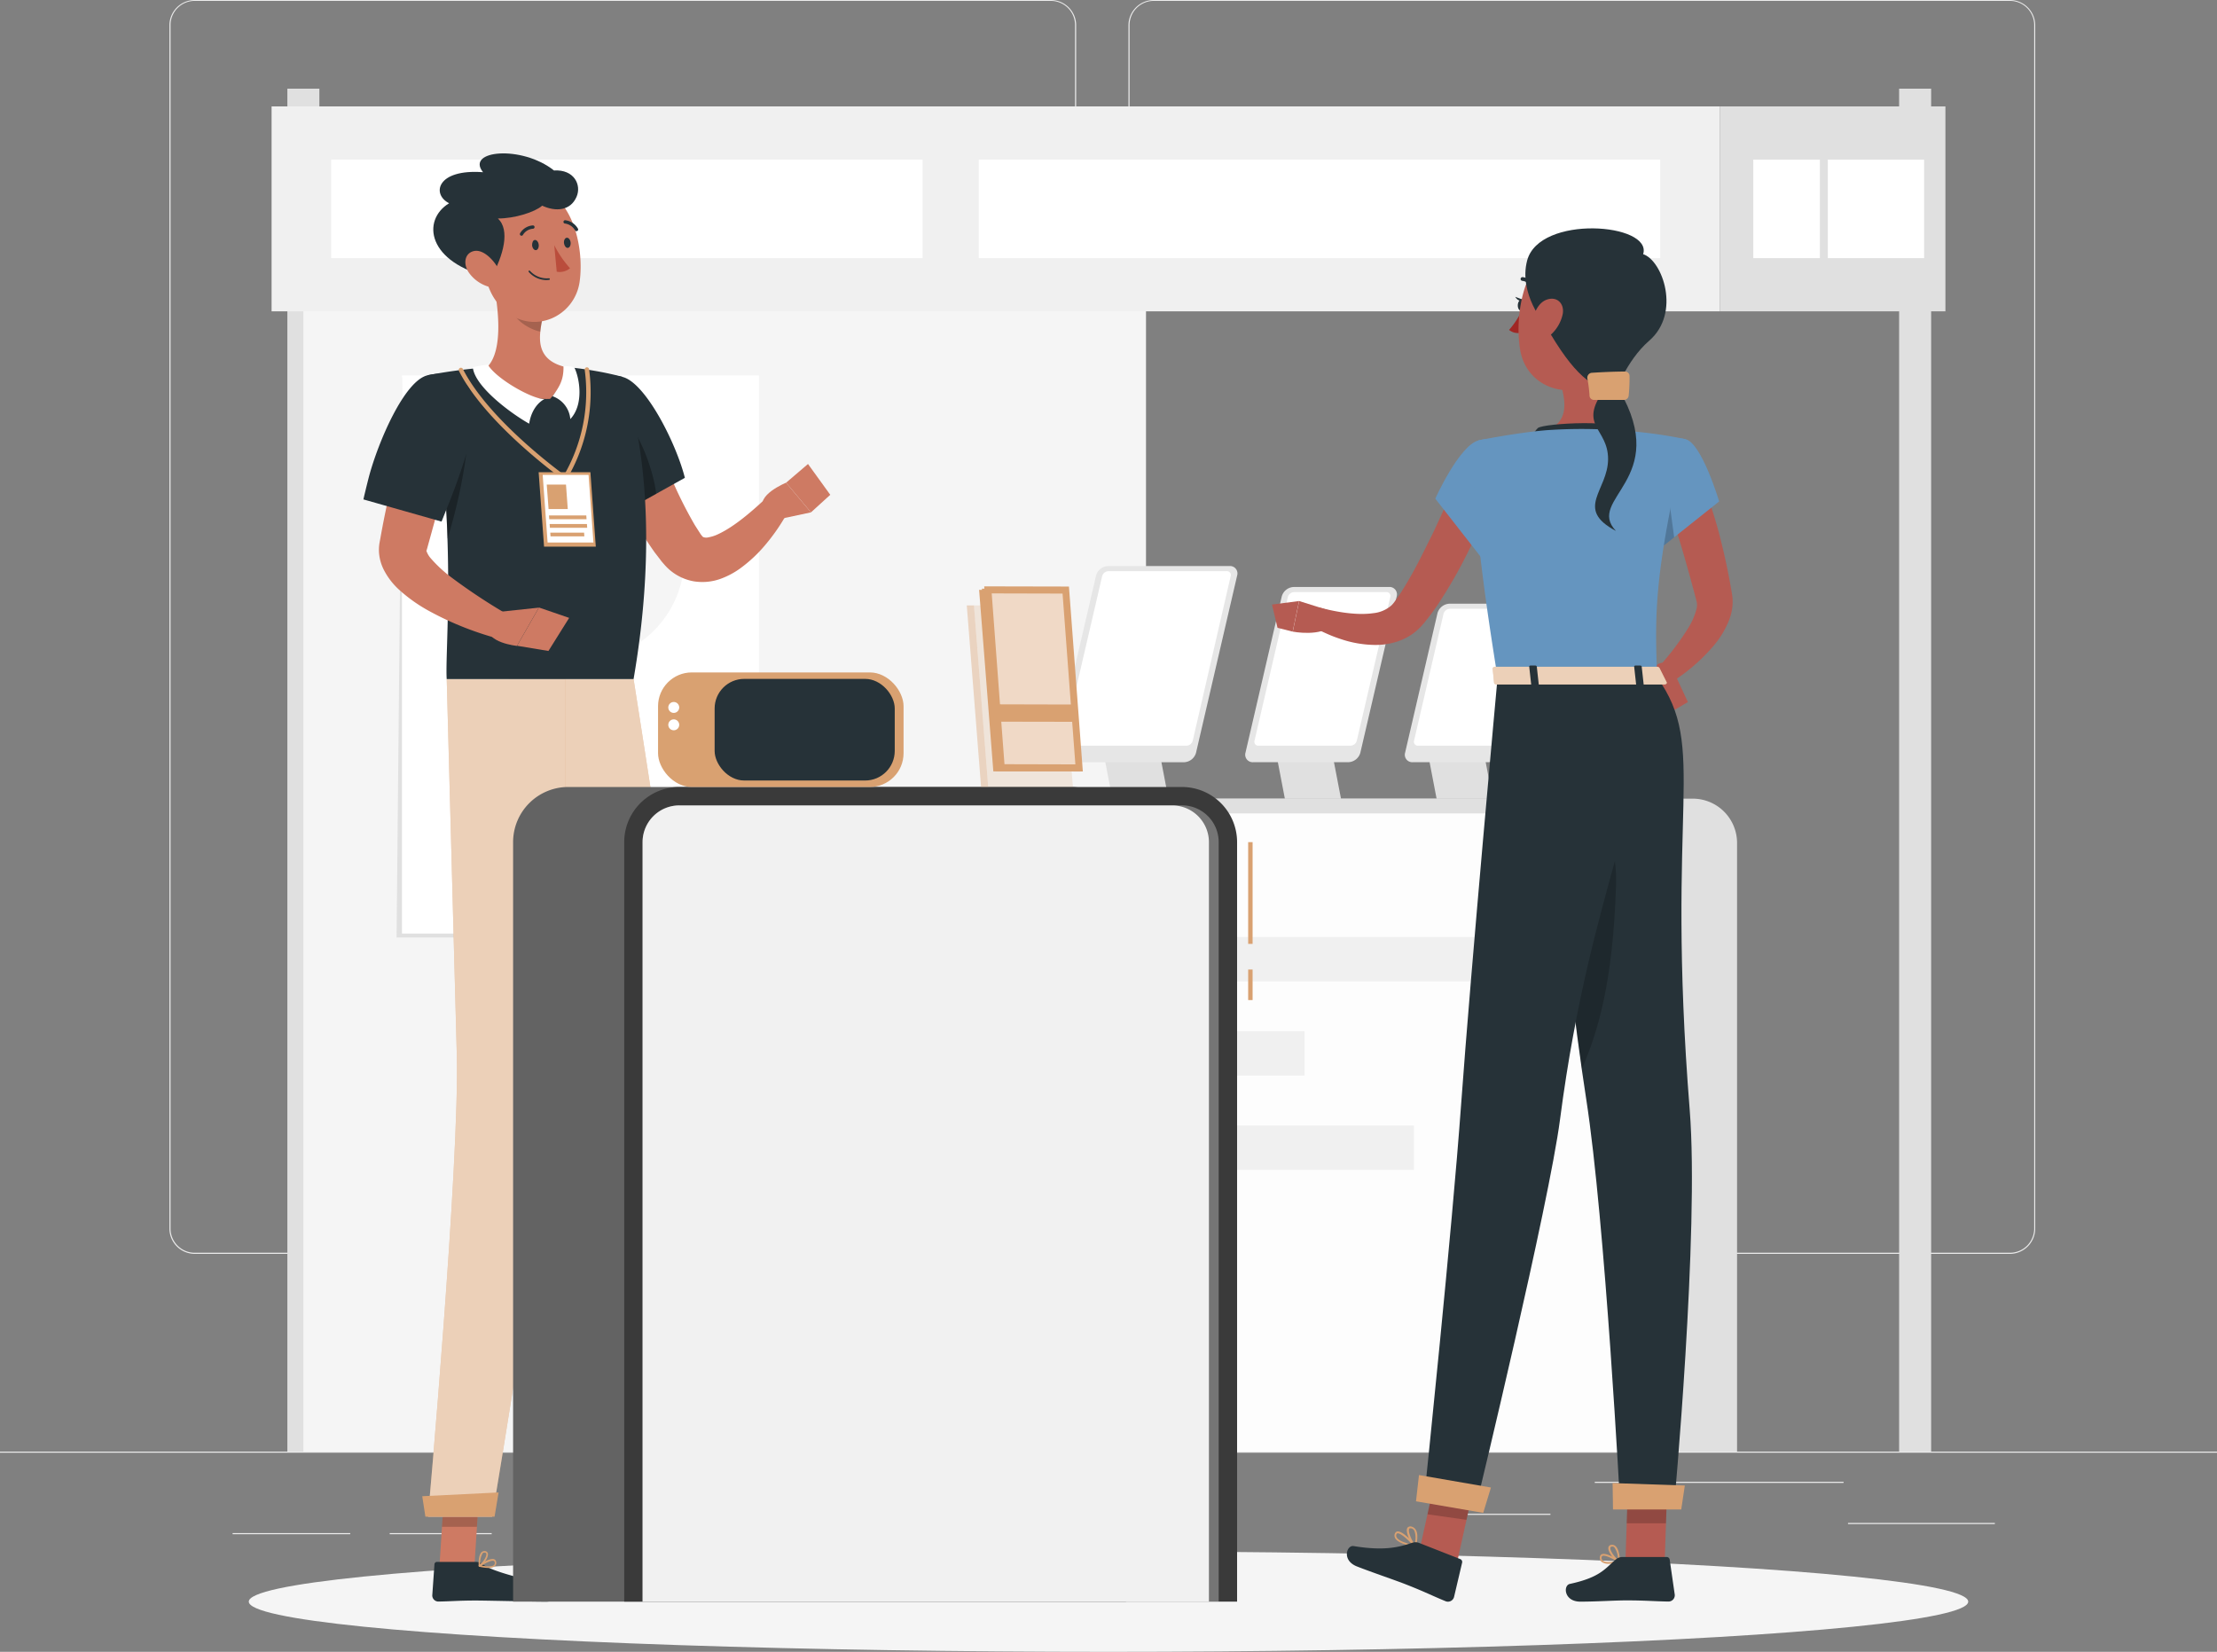<svg xmlns="http://www.w3.org/2000/svg" width="483.155" height="360.009" viewBox="0 0 483.155 360.009">
  <rect x="0" y="0" width="483.155" height="360.009" fill="#808080" stroke="none"/>
  <g id="Product_tour-rafiki" data-name="Product tour-rafiki" transform="translate(0 -55)">
    <g id="freepik--background-complete--inject-68" transform="translate(0 55)">
      <rect id="Rectángulo_8535" data-name="Rectángulo 8535" width="483.155" height="0.242" transform="translate(0 316.37)" fill="#ebebeb"/>
      <rect id="Rectángulo_8536" data-name="Rectángulo 8536" width="32.004" height="0.242" transform="translate(402.739 331.918)" fill="#ebebeb"/>
      <rect id="Rectángulo_8537" data-name="Rectángulo 8537" width="12.456" height="0.242" transform="translate(251.56 328.894)" fill="#ebebeb"/>
      <rect id="Rectángulo_8538" data-name="Rectángulo 8538" width="26.226" height="0.242" transform="translate(311.664 329.918)" fill="#ebebeb"/>
      <rect id="Rectángulo_8539" data-name="Rectángulo 8539" width="54.22" height="0.242" transform="translate(347.553 322.951)" fill="#ebebeb"/>
      <rect id="Rectángulo_8540" data-name="Rectángulo 8540" width="25.636" height="0.242" transform="translate(50.693 334.131)" fill="#ebebeb"/>
      <rect id="Rectángulo_8541" data-name="Rectángulo 8541" width="22.225" height="0.242" transform="translate(84.929 334.131)" fill="#ebebeb"/>
      <rect id="Rectángulo_8542" data-name="Rectángulo 8542" width="58.761" height="0.242" transform="translate(126.587 328.778)" fill="#ebebeb"/>
      <path id="Trazado_111411" data-name="Trazado 111411" d="M230.3,328.273H43.718a5.518,5.518,0,0,1-5.508-5.518V60.469A5.518,5.518,0,0,1,43.718,55H230.3a5.518,5.518,0,0,1,5.518,5.518V322.755A5.518,5.518,0,0,1,230.3,328.273ZM43.718,55.193a5.276,5.276,0,0,0-5.266,5.276V322.755a5.276,5.276,0,0,0,5.266,5.276H230.3a5.286,5.286,0,0,0,5.276-5.276V60.469a5.286,5.286,0,0,0-5.276-5.276Z" transform="translate(-1.287 -55)" fill="#ebebeb"/>
      <path id="Trazado_111412" data-name="Trazado 111412" d="M446.612,328.273H260.018a5.527,5.527,0,0,1-5.518-5.518V60.469A5.527,5.527,0,0,1,260.018,55H446.612a5.518,5.518,0,0,1,5.5,5.469V322.755A5.518,5.518,0,0,1,446.612,328.273ZM260.018,55.193a5.286,5.286,0,0,0-5.276,5.276V322.755a5.286,5.286,0,0,0,5.276,5.276H446.612a5.286,5.286,0,0,0,5.276-5.276V60.469a5.286,5.286,0,0,0-5.276-5.276Z" transform="translate(-8.574 -55)" fill="#ebebeb"/>
      <rect id="Rectángulo_8543" data-name="Rectángulo 8543" width="6.977" height="297.044" transform="translate(69.603 316.37) rotate(180)" fill="#e0e0e0"/>
      <rect id="Rectángulo_8544" data-name="Rectángulo 8544" width="183.638" height="287.168" transform="translate(249.753 316.37) rotate(180)" fill="#f5f5f5"/>
      <path id="Trazado_111413" data-name="Trazado 111413" d="M89.44,262.193h77.788V140.544l-76.6-.464Z" transform="translate(-3.013 -57.866)" fill="#e0e0e0"/>
      <rect id="Rectángulo_8545" data-name="Rectángulo 8545" width="77.788" height="121.639" transform="translate(165.394 203.466) rotate(180)" fill="#fff"/>
      <circle id="Elipse_4250" data-name="Elipse 4250" cx="22.631" cy="22.631" r="22.631" transform="translate(103.878 98.805)" fill="#f5f5f5"/>
      <circle id="Elipse_4251" data-name="Elipse 4251" cx="13.683" cy="13.683" r="13.683" transform="translate(108.63 158.711) rotate(-22.5)" fill="#f5f5f5"/>
      <rect id="Rectángulo_8546" data-name="Rectángulo 8546" width="6.977" height="297.044" transform="translate(420.857 316.37) rotate(180)" fill="#e0e0e0"/>
      <rect id="Rectángulo_8547" data-name="Rectángulo 8547" width="315.607" height="44.663" transform="translate(59.187 23.191)" fill="#f0f0f0"/>
      <rect id="Rectángulo_8548" data-name="Rectángulo 8548" width="148.493" height="21.471" transform="translate(213.313 34.787)" fill="#fff"/>
      <rect id="Rectángulo_8549" data-name="Rectángulo 8549" width="128.887" height="21.471" transform="translate(201.07 56.259) rotate(180)" fill="#fff"/>
      <rect id="Rectángulo_8550" data-name="Rectángulo 8550" width="49.176" height="44.663" transform="translate(423.969 67.854) rotate(180)" fill="#e0e0e0"/>
      <rect id="Rectángulo_8551" data-name="Rectángulo 8551" width="20.979" height="21.471" transform="translate(398.342 34.787)" fill="#fff"/>
      <rect id="Rectángulo_8552" data-name="Rectángulo 8552" width="14.514" height="21.471" transform="translate(396.613 56.259) rotate(180)" fill="#fff"/>
      <path id="Trazado_111414" data-name="Trazado 111414" d="M.029,0h167.22V132.645a9.663,9.663,0,0,1-9.663,9.663H9.663A9.663,9.663,0,0,1,0,132.645V0Z" transform="translate(378.562 316.37) rotate(180)" fill="#e0e0e0"/>
      <path id="Trazado_111415" data-name="Trazado 111415" d="M.029,0h167.23V132.645a9.663,9.663,0,0,1-9.663,9.663H9.663A9.663,9.663,0,0,1,0,132.645V0Z" transform="translate(359.168 316.37) rotate(180)" fill="#e0e0e0"/>
      <path id="Trazado_111416" data-name="Trazado 111416" d="M6.426,0H139.071V160.813H6.426A6.426,6.426,0,0,1,0,154.387V6.426A6.426,6.426,0,0,1,6.426,0Z" transform="translate(355.931 177.299) rotate(90)" fill="#fff" opacity="0.3"/>
      <path id="Trazado_111417" data-name="Trazado 111417" d="M6.426,0H139.1V159.093H6.426A6.426,6.426,0,0,1,0,152.667V6.416A6.426,6.426,0,0,1,6.426,0Z" transform="translate(355.921 177.299) rotate(90)" fill="#fff" opacity="0.9"/>
      <path id="Trazado_111418" data-name="Trazado 111418" d="M336.1,234.5H323.873L320.23,215.53h12.224Z" transform="translate(-10.788 -60.408)" fill="#e0e0e0"/>
      <path id="Trazado_111419" data-name="Trazado 111419" d="M343.027,191.16H326.6a2.822,2.822,0,0,0-2.648,2.049l-7.064,30.439a1.623,1.623,0,0,0,1.691,2.058h16.427a2.821,2.821,0,0,0,2.648-2.058l7.064-30.439a1.623,1.623,0,0,0-1.691-2.049Z" transform="translate(-10.674 -59.587)" fill="#e6e6e6"/>
      <path id="Trazado_111420" data-name="Trazado 111420" d="M335.578,222.15h-15.77a.86.86,0,0,1-.9-1.082l6.426-27.675a1.488,1.488,0,0,1,1.4-1.082h15.77a.86.86,0,0,1,.9,1.082l-6.426,27.675A1.488,1.488,0,0,1,335.578,222.15Z" transform="translate(-10.743 -59.626)" fill="#fff"/>
      <path id="Trazado_111421" data-name="Trazado 111421" d="M301.886,234.5H289.653L286.01,215.53h12.224Z" transform="translate(-9.635 -60.408)" fill="#e0e0e0"/>
      <path id="Trazado_111422" data-name="Trazado 111422" d="M312.148,187.39h-20.7a2.822,2.822,0,0,0-2.648,2.049l-7.914,34.082a1.633,1.633,0,0,0,1.7,2.058h20.689a2.822,2.822,0,0,0,2.648-2.058l7.924-34.082a1.623,1.623,0,0,0-1.7-2.049Z" transform="translate(-9.461 -59.46)" fill="#e6e6e6"/>
      <path id="Trazado_111423" data-name="Trazado 111423" d="M303.849,222.023H283.818a.85.85,0,0,1-.889-1.082l7.267-31.318a1.488,1.488,0,0,1,1.4-1.082h20.022a.85.85,0,0,1,.9,1.082l-7.3,31.318A1.488,1.488,0,0,1,303.849,222.023Z" transform="translate(-9.531 -59.499)" fill="#fff"/>
      <path id="Trazado_111424" data-name="Trazado 111424" d="M262.967,234.5H250.743L247.1,215.53h12.224Z" transform="translate(-8.325 -60.408)" fill="#e0e0e0"/>
      <path id="Trazado_111425" data-name="Trazado 111425" d="M275.923,182.67h-26.39a2.822,2.822,0,0,0-2.648,2.049l-8.977,38.652a1.633,1.633,0,0,0,1.7,2.058h26.409a2.822,2.822,0,0,0,2.648-2.058l8.967-38.652a1.614,1.614,0,0,0-1.71-2.049Z" transform="translate(-8.013 -59.301)" fill="#e6e6e6"/>
      <path id="Trazado_111426" data-name="Trazado 111426" d="M266.571,221.864H240.848a.85.85,0,0,1-.9-1.082l8.33-35.879a1.488,1.488,0,0,1,1.4-1.082H275.4a.85.85,0,0,1,.889,1.082l-8.272,35.879A1.5,1.5,0,0,1,266.571,221.864Z" transform="translate(-8.083 -59.34)" fill="#fff"/>
      <rect id="Rectángulo_8553" data-name="Rectángulo 8553" width="119.194" height="9.663" transform="translate(206.114 204.21)" fill="#f0f0f0"/>
      <rect id="Rectángulo_8554" data-name="Rectángulo 8554" width="78.194" height="9.663" transform="translate(206.114 224.754)" fill="#f0f0f0"/>
      <rect id="Rectángulo_8555" data-name="Rectángulo 8555" width="102.023" height="9.663" transform="translate(206.114 245.298)" fill="#f0f0f0"/>
    </g>
    <g id="freepik--Shadow--inject-68" transform="translate(54.22 393.132)">
      <ellipse id="freepik--path--inject-68" cx="187.358" cy="10.939" rx="187.358" ry="10.939" fill="#f5f5f5"/>
    </g>
    <g id="freepik--character-1--inject-68" transform="translate(79.199 88.433)">
      <path id="Trazado_111427" data-name="Trazado 111427" d="M157.349,404.144l7.431-1.72-2.9-17.394-7.441,1.73Z" transform="translate(-84.402 -99.552)" fill="#ce7a63"/>
      <path id="Trazado_111428" data-name="Trazado 111428" d="M165.043,402l-8.359,1.933a.551.551,0,0,0-.435.638l1.082,6.677a1.334,1.334,0,0,0,1.594,1.015c2.9-.725,4.252-1.218,7.924-2.068,2.261-.522,11.915-2.522,15.036-3.247s2.338-3.778.966-3.749c-6.213.126-13.954.106-16.427-1.044A2.154,2.154,0,0,0,165.043,402Z" transform="translate(-84.462 -100.122)" fill="#263238"/>
      <path id="Trazado_111429" data-name="Trazado 111429" d="M154.44,386.77l7.441-1.73,1.5,8.958-7.441,1.73Z" transform="translate(-84.402 -99.552)" opacity="0.2"/>
      <path id="Trazado_111430" data-name="Trazado 111430" d="M141.941,208.16s9.769,61.979,12.668,83.6c3.15,23.684,9.8,92.93,9.8,92.93l-13.47,3.711s-12.755-67.1-18.012-90.118c-5.711-24.979-18.2-90.118-18.2-90.118Z" transform="translate(-83.064 -93.593)" fill="#d9a171"/>
      <path id="Trazado_111431" data-name="Trazado 111431" d="M141.941,208.16s9.769,61.979,12.668,83.6c3.15,23.684,9.8,92.93,9.8,92.93l-13.47,3.711s-12.755-67.1-18.012-90.118c-5.711-24.979-18.2-90.118-18.2-90.118Z" transform="translate(-83.064 -93.593)" fill="#fff" opacity="0.5"/>
      <path id="Trazado_111432" data-name="Trazado 111432" d="M126.115,230.549c5.15,13.132,4.832,39.116,2.638,48.267-3.1-15.026-6.658-33.009-9.393-46.982C120.4,228.249,122.984,222.557,126.115,230.549Z" transform="translate(-83.22 -94.211)" opacity="0.3"/>
      <path id="Trazado_111433" data-name="Trazado 111433" d="M151.788,394.617l14.427-3.971-.232-5.866-16.253,5.6Z" transform="translate(-84.243 -99.543)" fill="#d9a171"/>
      <path id="Trazado_111434" data-name="Trazado 111434" d="M168.293,402.677a9.835,9.835,0,0,1-2.039.193.154.154,0,0,1-.155-.106.174.174,0,0,1,0-.193c.2-.213,1.981-2.135,2.967-1.991a.638.638,0,0,1,.512.387.966.966,0,0,1,0,.966A2.116,2.116,0,0,1,168.293,402.677Zm-1.614-.164c1.382-.048,2.358-.319,2.628-.744a.648.648,0,0,0,0-.647.3.3,0,0,0-.242-.193C168.515,400.85,167.413,401.759,166.679,402.512Z" transform="translate(-84.794 -100.075)" fill="#d9a171"/>
      <path id="Trazado_111435" data-name="Trazado 111435" d="M166.281,402.814H166.2a.174.174,0,0,1-.126-.116c0-.087-.676-2.184-.087-3.073a.909.909,0,0,1,.676-.416.667.667,0,0,1,.744.377c.358.773-.406,2.57-1.044,3.189A.125.125,0,0,1,166.281,402.814Zm.338-3.237a.6.6,0,0,0-.338.242,3.924,3.924,0,0,0,0,2.464,3.6,3.6,0,0,0,.763-2.541c0-.1-.126-.2-.387-.174Z" transform="translate(-84.783 -100.029)" fill="#d9a171"/>
      <path id="Trazado_111436" data-name="Trazado 111436" d="M145.3,148.1c.734,2.029,1.517,4.242,2.338,6.339s1.643,4.232,2.522,6.31a92.9,92.9,0,0,0,5.8,11.847l.821,1.285.319.493a1.761,1.761,0,0,0,.193.28,3.229,3.229,0,0,0,.435.512,1.807,1.807,0,0,0,1.189.077,8.086,8.086,0,0,0,2.252-.754c3.363-1.594,6.967-4.677,10.146-7.634l4.609,3.392a42.394,42.394,0,0,1-4.319,6.291,30.864,30.864,0,0,1-5.846,5.537,17.636,17.636,0,0,1-4.145,2.194,11.7,11.7,0,0,1-5.8.58,11,11,0,0,1-5.692-2.812,12.507,12.507,0,0,1-.966-1.024l-.445-.512-.3-.4-1.227-1.594a80.205,80.205,0,0,1-7.528-13.113c-1.024-2.242-2.01-4.484-2.9-6.764s-1.72-4.513-2.464-6.957Z" transform="translate(-83.723 -91.57)" fill="#ce7a63"/>
      <path id="Trazado_111437" data-name="Trazado 111437" d="M139.975,139.988c-7.557-1.759-12.147,3.063-9.876,12.562a142.539,142.539,0,0,0,5.16,15.954c.445,1.169.85,2.213,1.189,3.053l17.171-9.566C151.726,154.482,145.039,141.176,139.975,139.988Z" transform="translate(-83.562 -91.284)" fill="#263238"/>
      <path id="Trazado_111438" data-name="Trazado 111438" d="M140.612,149.268c-4.561-4.068.106,12.436,2.02,19.326l5.044-2.812C147.174,161,144.12,152.389,140.612,149.268Z" transform="translate(-83.871 -91.588)" opacity="0.3"/>
      <path id="Trazado_111439" data-name="Trazado 111439" d="M99.12,407.575h7.615l1.131-17.635h-7.624Z" transform="translate(-82.538 -99.717)" fill="#ce7a63"/>
      <path id="Trazado_111440" data-name="Trazado 111440" d="M107.085,407.28H98.534a.541.541,0,0,0-.57.522l-.473,6.764a1.333,1.333,0,0,0,1.324,1.353c2.976-.048,4.406-.222,8.165-.222,2.319,0,12.156.242,15.345.242s3.131-3.16,1.778-3.45c-6.059-1.285-13.528-3.054-15.712-4.745a2.155,2.155,0,0,0-1.3-.464Z" transform="translate(-82.483 -100.301)" fill="#263238"/>
      <path id="Trazado_111441" data-name="Trazado 111441" d="M100.26,389.95h7.624l-.589,9.093H99.68Z" transform="translate(-82.557 -99.717)" opacity="0.2"/>
      <path id="Trazado_111442" data-name="Trazado 111442" d="M126.457,208.16s.271,57.8-1.14,79.6c-1.536,23.878-14.8,102.96-14.8,102.96H96.53s6.928-77.16,6.271-100.8c-.705-25.656-2.194-81.76-2.194-81.76Z" transform="translate(-82.451 -93.593)" fill="#d9a171"/>
      <path id="Trazado_111443" data-name="Trazado 111443" d="M126.457,208.16s.271,57.8-1.14,79.6c-1.536,23.878-14.8,102.96-14.8,102.96H96.53s6.928-77.16,6.271-100.8c-.705-25.656-2.194-81.76-2.194-81.76Z" transform="translate(-82.451 -93.593)" fill="#fff" opacity="0.5"/>
      <path id="Trazado_111444" data-name="Trazado 111444" d="M95.916,396.9h15.074l.879-5.286-16.64.821Z" transform="translate(-82.407 -99.773)" fill="#d9a171"/>
      <path id="Trazado_111445" data-name="Trazado 111445" d="M110.124,408.582a9.659,9.659,0,0,1-2.029-.271.164.164,0,0,1-.126-.135.174.174,0,0,1,.029-.222c.251-.164,2.416-1.643,3.343-1.275a.657.657,0,0,1,.406.5.967.967,0,0,1-.232.966A2.059,2.059,0,0,1,110.124,408.582Zm-1.536-.532c1.362.28,2.367.232,2.725-.116a.667.667,0,0,0,.126-.638.309.309,0,0,0-.193-.251C110.742,406.852,109.476,407.49,108.587,408.05Z" transform="translate(-82.835 -100.279)" fill="#d9a171"/>
      <path id="Trazado_111446" data-name="Trazado 111446" d="M108.133,408.26h-.077a.193.193,0,0,1-.1-.145c0-.1-.155-2.29.618-3.025a.9.9,0,0,1,.754-.251.676.676,0,0,1,.638.541c.164.831-.966,2.416-1.739,2.9a.165.165,0,0,1-.1-.019Zm1.073-3.092a.522.522,0,0,0-.387.155,4.02,4.02,0,0,0-.522,2.425c.667-.56,1.44-1.768,1.324-2.319,0-.1-.077-.222-.338-.251Z" transform="translate(-82.835 -100.219)" fill="#d9a171"/>
      <path id="Trazado_111447" data-name="Trazado 111447" d="M141.325,205.783H100.6c-.261-3.643.676-15.461.164-30.535a192.883,192.883,0,0,0-3.788-33.222c-.174-.821-.358-1.633-.541-2.454,0,0,2.068-.416,5.025-.85,2.464-.358,5.547-.734,8.561-.87a149.778,149.778,0,0,1,17.307,0c2.657.242,5.257.686,7.325,1.082,2.648.531,4.2.966,4.2.966S148.717,162.956,141.325,205.783Z" transform="translate(-82.448 -91.216)" fill="#263238"/>
      <path id="Trazado_111448" data-name="Trazado 111448" d="M126.584,162.475a.5.5,0,0,1-.28-.087c-.164-.116-16.872-12.069-22.8-23.742a.483.483,0,0,1,.213-.647.474.474,0,0,1,.647.213c5.8,11.46,22.331,23.269,22.5,23.394a.483.483,0,0,1,.116.667A.493.493,0,0,1,126.584,162.475Z" transform="translate(-82.684 -91.227)" fill="#d9a171"/>
      <path id="Trazado_111449" data-name="Trazado 111449" d="M127.373,162.471a.5.5,0,0,1-.28-.087.473.473,0,0,1-.116-.667,36.208,36.208,0,0,0,4.725-23.327.493.493,0,0,1,.415-.541.483.483,0,0,1,.541.425,37.145,37.145,0,0,1-4.89,23.993.474.474,0,0,1-.4.2Z" transform="translate(-83.474 -91.224)" fill="#d9a171"/>
      <path id="Trazado_111450" data-name="Trazado 111450" d="M133.936,177.725H122.659L121.48,161.51h11.277Z" transform="translate(-83.291 -92.021)" fill="#d9a171"/>
      <path id="Trazado_111451" data-name="Trazado 111451" d="M133.454,176.846h-9.992L122.39,162.11h10Z" transform="translate(-83.322 -92.042)" fill="#fff"/>
      <path id="Trazado_111452" data-name="Trazado 111452" d="M127.89,169.624h-4.184l-.4-5.334H127.5Z" transform="translate(-83.353 -92.115)" fill="#d9a171"/>
      <path id="Trazado_111453" data-name="Trazado 111453" d="M132,172.081h-8.127l-.058-.831h8.127Z" transform="translate(-83.37 -92.35)" fill="#d9a171"/>
      <path id="Trazado_111454" data-name="Trazado 111454" d="M132.145,174.011h-8.127l-.058-.821h8.127Z" transform="translate(-83.375 -92.415)" fill="#d9a171"/>
      <path id="Trazado_111455" data-name="Trazado 111455" d="M131.531,175.951h-7.373l-.058-.821h7.373Z" transform="translate(-83.38 -92.48)" fill="#d9a171"/>
      <path id="Trazado_111456" data-name="Trazado 111456" d="M100.788,175.4A192.676,192.676,0,0,0,97,142.188c2.725-.242,7.373,0,8.117,4.426C105.909,151.339,104.73,162.451,100.788,175.4Z" transform="translate(-82.467 -91.368)" opacity="0.3"/>
      <path id="Trazado_111457" data-name="Trazado 111457" d="M104.032,149.522l-4.078,14.04-2.049,7.025-1.933,7.006-.126.435-.058.213v.116h0a.889.889,0,0,0,0-.29c0-.155-.077-.135,0,0a4.764,4.764,0,0,0,.966,1.681,28.817,28.817,0,0,0,4.638,4.271,127,127,0,0,0,11.847,7.837l-2.165,5.3a68.75,68.75,0,0,1-7.334-2.464,66.328,66.328,0,0,1-7.1-3.324,33.647,33.647,0,0,1-6.948-4.919,15.209,15.209,0,0,1-3.247-4.348,9.934,9.934,0,0,1-.966-3.566,9.375,9.375,0,0,1,.106-2.136l.2-1.082c.889-4.976,1.933-9.866,3.189-14.717s2.561-9.663,4.107-14.446Z" transform="translate(-82.078 -91.504)" fill="#ce7a63"/>
      <path id="Trazado_111458" data-name="Trazado 111458" d="M95.952,139.628c-5.073,1.179-10.765,14.543-12.775,22.061-.329,1.276-.6,2.377-.8,3.218-.271,1.111-.416,1.778-.416,1.778l17.026,4.832c.348-.841.773-1.933,1.227-3.054a143.984,143.984,0,0,0,5.421-15.925C108.089,143.049,103.538,137.869,95.952,139.628Z" transform="translate(-81.96 -91.273)" fill="#263238"/>
      <path id="Trazado_111459" data-name="Trazado 111459" d="M126.962,137.114c-5.015-1.189-5.875-4.3-5.508-7.73a20.3,20.3,0,0,1,.416-2.551l-6.262-5.237-4.6-3.865c1.237,5.576,2.6,15.732-1.2,19.452a15.683,15.683,0,0,0,13.77,6.861C127.909,139.356,126.962,137.114,126.962,137.114Z" transform="translate(-82.898 -90.546)" fill="#ce7a63"/>
      <path id="Trazado_111460" data-name="Trazado 111460" d="M106.64,137.81a28.643,28.643,0,0,1,3.276-.56c1.826,3.111,9.663,7.508,12.32,7.508,0,0-2.657,1.16-3.324,5.353C114.834,147.821,106.988,141.956,106.64,137.81Z" transform="translate(-82.791 -91.204)" fill="#fff"/>
      <path id="Trazado_111461" data-name="Trazado 111461" d="M129.355,137.851A6.435,6.435,0,0,0,127,137.6c.058,3.044-.9,4.455-2.377,6.542a5.8,5.8,0,0,1,3.865,4.977C131.51,145.919,130.5,140.141,129.355,137.851Z" transform="translate(-83.397 -91.215)" fill="#fff"/>
      <path id="Trazado_111462" data-name="Trazado 111462" d="M122.059,126.977a20.292,20.292,0,0,0-.416,2.551c-2.348-.473-5.894-2.57-6.213-5.218a10.63,10.63,0,0,1,.367-2.57Z" transform="translate(-83.088 -90.682)" opacity="0.2"/>
      <path id="Trazado_111463" data-name="Trazado 111463" d="M107.995,108.589c1.2,7.489,1.527,11.924,5.7,15.519,6.271,5.4,15.21,1.3,16.263-6.329.966-6.87-1.169-17.964-8.813-20.437a10.03,10.03,0,0,0-13.151,11.248Z" transform="translate(-82.832 -89.841)" fill="#ce7a63"/>
      <path id="Trazado_111464" data-name="Trazado 111464" d="M110.35,116.628c2.628-4.716,4.184-10.349,1.44-12.842,3.7,0,8.078-1.4,9.663-2.793,2.9,1.343,6.155,1.16,7.489-1.933,1.121-2.561-.5-6.01-4.919-5.74-7.035-5.585-19.326-4.406-15.461.377-10.117-.754-11.248,4.832-7.392,6.764C95.092,104.162,96.386,113.5,110.35,116.628Z" transform="translate(-82.491 -89.599)" fill="#263238"/>
      <path id="Trazado_111465" data-name="Trazado 111465" d="M105.81,116.45a8.04,8.04,0,0,0,4.522,3.025c2.309.512,2.9-1.633,1.933-3.778-.966-1.933-3.324-4.532-5.431-4.078S104.4,114.556,105.81,116.45Z" transform="translate(-82.735 -90.339)" fill="#ce7a63"/>
      <path id="Trazado_111466" data-name="Trazado 111466" d="M120,110.28c.058.618.435,1.092.831,1.063s.676-.551.618-1.16-.435-1.092-.841-1.063S120,109.671,120,110.28Z" transform="translate(-83.242 -90.256)" fill="#263238"/>
      <path id="Trazado_111467" data-name="Trazado 111467" d="M127.19,109.78c.068.609.435,1.082.831,1.053s.676-.541.618-1.16-.435-1.082-.831-1.053S127.132,109.171,127.19,109.78Z" transform="translate(-83.483 -90.24)" fill="#263238"/>
      <path id="Trazado_111468" data-name="Trazado 111468" d="M125,110.29a22.746,22.746,0,0,0,3.44,5.034,3.469,3.469,0,0,1-2.9.754Z" transform="translate(-83.41 -90.296)" fill="#ba4d3c"/>
      <path id="Trazado_111469" data-name="Trazado 111469" d="M122.988,118.1a5.208,5.208,0,0,1-3.73-1.759.181.181,0,1,1,.251-.261,4.967,4.967,0,0,0,4.136,1.623.174.174,0,0,1,.193.174.164.164,0,0,1-.164.184A5.951,5.951,0,0,1,122.988,118.1Z" transform="translate(-83.215 -90.489)" fill="#263238"/>
      <path id="Trazado_111470" data-name="Trazado 111470" d="M117.588,108.092a.416.416,0,0,1-.174-.058.358.358,0,0,1-.116-.493,3.5,3.5,0,0,1,2.793-1.7.358.358,0,0,1,.358.358.367.367,0,0,1-.367.367,2.773,2.773,0,0,0-2.174,1.353.367.367,0,0,1-.319.174Z" transform="translate(-83.149 -90.146)" fill="#263238"/>
      <path id="Trazado_111471" data-name="Trazado 111471" d="M129.9,107.057a.357.357,0,0,1-.29-.174,2.986,2.986,0,0,0-2.193-1.488.357.357,0,0,1-.338-.387.367.367,0,0,1,.377-.338h0a3.691,3.691,0,0,1,2.773,1.836.358.358,0,0,1-.126.493.406.406,0,0,1-.2.058Z" transform="translate(-83.48 -90.106)" fill="#263238"/>
      <path id="Trazado_111472" data-name="Trazado 111472" d="M112.033,193.016l9.112-.966-4.774,8.339s-6.9-.7-6.223-4.2Z" transform="translate(-82.908 -93.05)" fill="#ce7a63"/>
      <path id="Trazado_111473" data-name="Trazado 111473" d="M127.964,194.281l-4.513,7.209h0l-6.841-1.131,4.774-8.339Z" transform="translate(-83.127 -93.049)" fill="#ce7a63"/>
      <path id="Trazado_111474" data-name="Trazado 111474" d="M175.129,171.91l7.4-1.575-5.421-6.465s-6.764,2.764-4.832,5.8Z" transform="translate(-84.991 -92.101)" fill="#ce7a63"/>
      <path id="Trazado_111475" data-name="Trazado 111475" d="M186.914,166.366l-4.851-6.716-4.774,4.078,5.421,6.465Z" transform="translate(-85.172 -91.959)" fill="#ce7a63"/>
    </g>
    <g id="freepik--Exposition--inject-68" transform="translate(111.821 182.795)">
      <path id="Trazado_111476" data-name="Trazado 111476" d="M127.741,232.5H237.272a12.021,12.021,0,0,1,12.021,12.021V410.05H115.72V244.521A12.021,12.021,0,0,1,127.741,232.5Z" transform="translate(-115.72 -188.774)" fill="#636363"/>
      <rect id="Rectángulo_8556" data-name="Rectángulo 8556" width="0.966" height="22.177" transform="translate(160.195 55.746)" fill="#d9a171"/>
      <rect id="Rectángulo_8557" data-name="Rectángulo 8557" width="0.966" height="6.658" transform="translate(160.195 83.509)" fill="#d9a171"/>
      <path id="Trazado_111477" data-name="Trazado 111477" d="M152.8,232.5H262.323a12.021,12.021,0,0,1,12.021,12.021V410.05H140.78V244.521A12.021,12.021,0,0,1,152.8,232.5Z" transform="translate(-116.564 -188.774)" fill="#3a3a3a"/>
      <path id="Trazado_111478" data-name="Trazado 111478" d="M8.011,0H173.54V125.553H8.011A8.011,8.011,0,0,1,0,117.542V8.011A8.011,8.011,0,0,1,8.011,0Z" transform="translate(153.769 47.726) rotate(90)" fill="#fff" opacity="0.3"/>
      <path id="Trazado_111479" data-name="Trazado 111479" d="M8,0H173.53V123.427H8a8.011,8.011,0,0,1-8-8.03V8.011A8.011,8.011,0,0,1,8,0Z" transform="translate(151.643 47.745) rotate(90)" fill="#fff" opacity="0.9"/>
      <rect id="Rectángulo_8558" data-name="Rectángulo 8558" width="53.505" height="24.969" rx="7.36" transform="translate(31.589 18.756)" fill="#d9a171"/>
      <rect id="Rectángulo_8559" data-name="Rectángulo 8559" width="39.252" height="22.148" rx="6.45" transform="translate(43.919 20.167)" fill="#263238"/>
      <path id="Trazado_111480" data-name="Trazado 111480" d="M153.1,214.519a1.189,1.189,0,1,1-1.189-1.189A1.189,1.189,0,0,1,153.1,214.519Z" transform="translate(-116.899 -188.129)" fill="#fff"/>
      <path id="Trazado_111481" data-name="Trazado 111481" d="M153.1,218.439a1.189,1.189,0,1,1-1.189-1.189A1.189,1.189,0,0,1,153.1,218.439Z" transform="translate(-116.899 -188.261)" fill="#fff"/>
      <path id="Trazado_111482" data-name="Trazado 111482" d="M238.116,191.55H219.65l3.1,39.57h18.466Z" transform="translate(-119.221 -187.395)" fill="#d9a171" opacity="0.2"/>
      <path id="Trazado_111483" data-name="Trazado 111483" d="M239.286,188.04H220.82l3.1,39.57h18.466Z" transform="translate(-119.261 -187.277)" fill="#d9a171"/>
      <path id="Trazado_111484" data-name="Trazado 111484" d="M239.807,213.342H224.375L222.51,189.6h15.432Z" transform="translate(-119.318 -187.329)" fill="#fff" opacity="0.6"/>
      <path id="Trazado_111485" data-name="Trazado 111485" d="M240.887,227.113H225.445l-.715-9.1h15.442Z" transform="translate(-119.392 -188.286)" fill="#fff" opacity="0.6"/>
      <path id="Trazado_111486" data-name="Trazado 111486" d="M239.916,187.809l-18.466-.039,3.025,39.812,18.466.039Z" transform="translate(-119.282 -187.268)" fill="#d9a171"/>
      <path id="Trazado_111487" data-name="Trazado 111487" d="M240.379,213.266l-15.432-.039L223.14,189.35l15.432.029Z" transform="translate(-119.339 -187.321)" fill="#fff" opacity="0.6"/>
      <path id="Trazado_111488" data-name="Trazado 111488" d="M241.437,227.12,226,227.091l-.7-9.161,15.442.029Z" transform="translate(-119.412 -188.284)" fill="#fff" opacity="0.6"/>
      <path id="Trazado_111489" data-name="Trazado 111489" d="M240.436,187.289l-18.466-.039,3.025,40.3,18.466.039Z" transform="translate(-119.299 -187.25)" fill="#d9a171"/>
      <path id="Trazado_111490" data-name="Trazado 111490" d="M240.909,213.056l-15.442-.039L223.66,188.84l15.442.039Z" transform="translate(-119.356 -187.304)" fill="#fff" opacity="0.6"/>
      <path id="Trazado_111491" data-name="Trazado 111491" d="M241.967,227.076l-15.451-.039-.7-9.267,15.451.029Z" transform="translate(-119.429 -188.278)" fill="#fff" opacity="0.6"/>
      <path id="Trazado_111492" data-name="Trazado 111492" d="M218.04,191.55H219.6l3.1,39.57h-1.546Z" transform="translate(-119.167 -187.395)" fill="#d9a171" opacity="0.4"/>
    </g>
    <g id="freepik--character-2--inject-68" transform="translate(277.206 104.774)">
      <path id="Trazado_111493" data-name="Trazado 111493" d="M383.455,163.55c.454,1.053.792,1.933,1.131,2.9s.657,1.855.966,2.783c.619,1.855,1.16,3.72,1.672,5.585.966,3.749,1.826,7.518,2.493,11.316l.251,1.42.058.358.068.435a8.485,8.485,0,0,1,.106,1.189,11.081,11.081,0,0,1-.715,4.126,19.838,19.838,0,0,1-3.488,5.8,40.132,40.132,0,0,1-9.141,7.885l-2.735-3.363a59.485,59.485,0,0,0,6.4-8.455,15.121,15.121,0,0,0,1.8-4.126,3.864,3.864,0,0,0,.077-1.44l-.551-2.136c-.966-3.575-1.933-7.122-3-10.629-.522-1.749-1.1-3.488-1.662-5.208-.28-.86-.58-1.72-.879-2.561l-.9-2.416Z" transform="translate(-289.809 -108.431)" fill="#b55b52"/>
      <path id="Trazado_111494" data-name="Trazado 111494" d="M377.775,207.378l2.638,5.672-3.624,2.116s-7.1-10.368-1.749-10.707Z" transform="translate(-289.773 -109.809)" fill="#b55b52"/>
      <path id="Trazado_111495" data-name="Trazado 111495" d="M362.772,407.635a10.26,10.26,0,0,0,2.261-.3.2.2,0,0,0,.068-.367c-.29-.193-2.9-1.875-3.865-1.421a.676.676,0,0,0-.4.57,1.15,1.15,0,0,0,.329,1.073A2.435,2.435,0,0,0,362.772,407.635Zm1.691-.589c-1.488.29-2.609.242-3.044-.155a.773.773,0,0,1-.213-.715.3.3,0,0,1,.174-.261C361.9,405.683,363.4,406.4,364.463,407.045Z" transform="translate(-289.361 -116.581)" fill="#d9a171"/>
      <path id="Trazado_111496" data-name="Trazado 111496" d="M365.049,407.266a.153.153,0,0,0,.2-.174c0-.106,0-2.57-.966-3.392a1.053,1.053,0,0,0-.86-.271.715.715,0,0,0-.686.57c-.193.966,1.363,2.812,2.184,3.276ZM363.6,403.8a.628.628,0,0,1,.444.184,4.655,4.655,0,0,1,.792,2.7c-.812-.657-1.788-2.039-1.662-2.628,0-.1.068-.213.329-.242Z" transform="translate(-289.425 -116.512)" fill="#d9a171"/>
      <path id="Trazado_111497" data-name="Trazado 111497" d="M362.856,133c-.966,5.083-3.092,15.374.454,18.756,0,0-1.382,5.16-10.823,5.16-10.378,0-4.957-5.16-4.957-5.16,5.663-1.353,5.518-5.556,4.532-9.5Z" transform="translate(-288.866 -107.402)" fill="#b55b52"/>
      <path id="Trazado_111498" data-name="Trazado 111498" d="M344.238,156.335c-1.43.184,1.933-4.368,2.5-4.832,1.333-1.073,18.737-1.981,18.65.676-.058,1.14-.473,3.363-1.227,4.087S356.742,154.46,344.238,156.335Z" transform="translate(-288.791 -107.99)" fill="#263238"/>
      <path id="Trazado_111499" data-name="Trazado 111499" d="M346.023,120.206a.4.4,0,0,1-.309-.2,3.237,3.237,0,0,0-2.387-1.691.406.406,0,0,1-.387-.425.416.416,0,0,1,.435-.387,4.058,4.058,0,0,1,3.044,2.107.4.4,0,0,1-.155.551.367.367,0,0,1-.242.048Z" transform="translate(-288.759 -106.88)" fill="#263238"/>
      <path id="Trazado_111500" data-name="Trazado 111500" d="M343.123,125.05a18.7,18.7,0,0,1-2.783,4.213,2.976,2.976,0,0,0,2.416.638Z" transform="translate(-288.671 -107.134)" fill="#a02724"/>
      <path id="Trazado_111501" data-name="Trazado 111501" d="M343.943,123.824c-.048.686-.454,1.218-.908,1.189s-.773-.618-.725-1.3.464-1.227.908-1.189S343.943,123.138,343.943,123.824Z" transform="translate(-288.738 -107.049)" fill="#263238"/>
      <path id="Trazado_111502" data-name="Trazado 111502" d="M343.353,122.549l-1.623-.6S342.484,123.3,343.353,122.549Z" transform="translate(-288.718 -107.03)" fill="#263238"/>
      <path id="Trazado_111503" data-name="Trazado 111503" d="M375.141,406.5H366.58l.667-19.819h8.562Z" transform="translate(-289.555 -115.948)" fill="#b55b52"/>
      <path id="Trazado_111504" data-name="Trazado 111504" d="M365.441,406.17H375.1a.667.667,0,0,1,.676.58l1.1,7.615a1.372,1.372,0,0,1-1.372,1.517c-3.353-.058-4.967-.251-9.2-.251-2.6,0-6.407.271-10,.271s-3.778-3.556-2.28-3.865c6.706-1.44,7.73-3.43,10.021-5.334A2.27,2.27,0,0,1,365.441,406.17Z" transform="translate(-289.103 -116.605)" fill="#263238"/>
      <g id="Grupo_59752" data-name="Grupo 59752" transform="translate(77.305 270.732)" opacity="0.2">
        <path id="Trazado_111505" data-name="Trazado 111505" d="M375.818,386.68h-8.562l-.387,11.489h8.562Z" transform="translate(-366.87 -386.68)"/>
      </g>
      <path id="Trazado_111506" data-name="Trazado 111506" d="M335.606,166.266c-1.7,4.271-3.527,8.339-5.585,12.4a104.884,104.884,0,0,1-6.861,11.963c-.686.966-1.363,1.933-2.135,2.9-.406.493-.744.966-1.208,1.459a13.115,13.115,0,0,1-1.788,1.643,12.716,12.716,0,0,1-4.194,2.02,15.361,15.361,0,0,1-4.194.551,24.042,24.042,0,0,1-7.46-1.276,30.35,30.35,0,0,1-3.343-1.3,30.739,30.739,0,0,1-3.208-1.662l1.826-3.933c3.914,1.044,8.281,1.749,11.77,1.247a7.073,7.073,0,0,0,3.971-1.691,6.568,6.568,0,0,0,.589-.676l.831-1.169c.57-.8,1.111-1.691,1.643-2.561,1.073-1.778,2.1-3.633,3.073-5.537s1.933-3.865,2.9-5.8c1.826-3.865,3.624-7.924,5.286-11.847Z" transform="translate(-287.165 -108.412)" fill="#b55b52"/>
      <path id="Trazado_111507" data-name="Trazado 111507" d="M333.189,154.3c-4.252,1.034-9.489,12.717-9.489,12.717l10.127,12.968s10.455-14.794,9.064-19.326C341.432,155.933,338.349,153.034,333.189,154.3Z" transform="translate(-288.111 -108.11)" fill="#6595bf"/>
      <path id="Trazado_111508" data-name="Trazado 111508" d="M299.3,192.56l-6.349-2-1.4,6.668s6.242,1.218,8.7-1.507Z" transform="translate(-287.028 -109.341)" fill="#b55b52"/>
      <path id="Trazado_111509" data-name="Trazado 111509" d="M286.87,191.323l1.208,5.073,3.3.831,1.4-6.668Z" transform="translate(-286.87 -109.341)" fill="#b55b52"/>
      <path id="Trazado_111510" data-name="Trazado 111510" d="M367.227,122.757c-1.15,8.417-1.459,12-6.059,16.021-6.909,6.049-17,2.793-18.36-5.8-1.247-7.731.841-20.2,9.373-22.94a11.6,11.6,0,0,1,15.045,12.717Z" transform="translate(-288.743 -106.61)" fill="#b55b52"/>
      <path id="Trazado_111511" data-name="Trazado 111511" d="M348.272,127.44c6.677,11.673,10.059,13.258,15.219,15.19,0,0,2.377-7.18,7.528-11.654,6.938-6.01,2.9-17.471-1.333-18.843,2.107-6.764-22.65-8.7-25.288,1.4C342.5,120.782,348.272,127.44,348.272,127.44Z" transform="translate(-288.795 -106.51)" fill="#263238"/>
      <path id="Trazado_111512" data-name="Trazado 111512" d="M352.207,125.714a8.388,8.388,0,0,1-2.9,4.764c-1.991,1.643-3.711.358-3.778-1.855-.048-1.991.918-5.247,3.208-6.049S352.613,123.51,352.207,125.714Z" transform="translate(-288.846 -107.044)" fill="#b55b52"/>
      <path id="Trazado_111513" data-name="Trazado 111513" d="M347.25,207.77s4.967,58.752,10.127,91.867c4.165,26.747,7.441,89.258,7.441,89.258h11.673s5.566-60.375,3.45-86.823c-5.344-66.936,4.039-78.783-7.1-94.3Z" transform="translate(-288.904 -109.921)" fill="#263238"/>
      <path id="Trazado_111514" data-name="Trazado 111514" d="M351,246.784c1.575,15.461,3.537,33.057,5.585,47.417,3.3-7.73,6.764-18.312,7.431-40.179C364.383,239.276,356.247,236.4,351,246.784Z" transform="translate(-289.03 -111.027)" opacity="0.2"/>
      <path id="Trazado_111515" data-name="Trazado 111515" d="M318.984,403.792a.193.193,0,0,0,.174-.1.184.184,0,0,0,0-.232c-.29-.329-2.822-3.2-4.01-3.054a.676.676,0,0,0-.522.377,1.131,1.131,0,0,0,0,1.053c.56,1.111,2.976,1.7,4.358,1.933Zm-3.759-2.976c.667,0,2.165,1.353,3.2,2.464-1.875-.406-3.16-.966-3.469-1.623a.7.7,0,0,1,0-.686.242.242,0,0,1,.2-.155Z" transform="translate(-287.801 -116.411)" fill="#d9a171"/>
      <path id="Trazado_111516" data-name="Trazado 111516" d="M319.077,403.754h.048a.2.2,0,0,0,.145-.145c0-.087.686-2.31,0-3.537a1.459,1.459,0,0,0-.908-.734.819.819,0,0,0-.966.251c-.5.85.7,3.3,1.478,4.107A.213.213,0,0,0,319.077,403.754Zm-1.063-4.059a.775.775,0,0,1,.242,0,1.082,1.082,0,0,1,.676.541,4.755,4.755,0,0,1,.048,2.9c-.744-.966-1.488-2.822-1.179-3.324a.17.17,0,0,1,.174-.116Z" transform="translate(-287.894 -116.373)" fill="#d9a171"/>
      <path id="Trazado_111517" data-name="Trazado 111517" d="M327.761,409.092l-8-3.459,2.261-10.233,2.29-10.3.261-1.2,8.3,2.1-.29,1.353-2.213,9.972Z" transform="translate(-287.978 -115.855)" fill="#b55b52"/>
      <path id="Trazado_111518" data-name="Trazado 111518" d="M330.443,397.364l-8.5-1.208,2.445-11.016,8.272,2.251Z" transform="translate(-288.052 -115.896)" opacity="0.2"/>
      <path id="Trazado_111519" data-name="Trazado 111519" d="M337.2,207.77s-5.8,63.274-7.962,93.249c-1.933,27.057-7.856,83.866-7.856,83.866l11.547,1.72s15.461-63.96,17.877-82.465c6.928-53.147,20.5-69.574,17.181-96.37Z" transform="translate(-288.033 -109.921)" fill="#263238"/>
      <path id="Trazado_111520" data-name="Trazado 111520" d="M319.5,402.995l8.958,3.517a.667.667,0,0,1,.415.792l-1.759,7.479a1.372,1.372,0,0,1-1.836.918c-3.1-1.276-4.532-2.049-8.465-3.595-2.425-.966-7.528-2.677-10.871-3.991s-2.223-4.687-.715-4.435c6.764,1.111,9.953.222,12.755-.715A2.212,2.212,0,0,1,319.5,402.995Z" transform="translate(-287.439 -116.493)" fill="#263238"/>
      <path id="Trazado_111521" data-name="Trazado 111521" d="M319.35,393.411,334,395.933l1.681-5.527L320,387.69Z" transform="translate(-287.964 -115.982)" fill="#d9a171"/>
      <path id="Trazado_111522" data-name="Trazado 111522" d="M363.777,395.25h14.871l.783-5.218L363.69,389.5Z" transform="translate(-289.458 -116.043)" fill="#d9a171"/>
      <path id="Trazado_111523" data-name="Trazado 111523" d="M387.124,167.622l-8.591,6.841-5.16,4.116s-.541-1.44-1.2-3.5c-1.247-3.991-2.9-10.3-1.749-13.209,1.768-4.6,5.141-8.745,9.344-7.827C383.327,154.828,387.124,167.622,387.124,167.622Z" transform="translate(-289.672 -108.107)" fill="#6595bf"/>
      <path id="Trazado_111524" data-name="Trazado 111524" d="M377.391,175.648l-3.943,3.141s-.541-1.44-1.2-3.5l3.063-15.181Z" transform="translate(-289.746 -108.315)" opacity="0.2"/>
      <path id="Trazado_111525" data-name="Trazado 111525" d="M333.484,154.224s-4.078,1.43,4.088,51.659h34.787c-.58-14.147-.6-22.873,6.165-51.91a102.426,102.426,0,0,0-14.765-1.933,108.881,108.881,0,0,0-15.79,0C341.176,152.649,333.484,154.224,333.484,154.224Z" transform="translate(-288.406 -108.034)" fill="#6595bf"/>
      <path id="Trazado_111526" data-name="Trazado 111526" d="M365.013,143l-3.314-.068c-5.75,7.933.87,8.272.86,15.094s-7.4,10.842,1.71,15.645C357.562,166.624,376.328,162.527,365.013,143Z" transform="translate(-289.312 -107.737)" fill="#263238"/>
      <path id="Trazado_111527" data-name="Trazado 111527" d="M358,140.346a28.429,28.429,0,0,1,.464,3.672.966.966,0,0,0,.966.966h6.609a1.044,1.044,0,0,0,.966-.966,39.771,39.771,0,0,0,.184-4.252.966.966,0,0,0-.966-.966c-2.541,0-5.692.164-7.354.28A1.092,1.092,0,0,0,358,140.346Z" transform="translate(-289.266 -107.597)" fill="#d9a171"/>
      <path id="Trazado_111528" data-name="Trazado 111528" d="M373,205.651l1.565,3.112c.126.242-.164.493-.56.493H337.539c-.309,0-.57-.155-.589-.358l-.309-3.112c0-.213.242-.4.589-.4h35.2a.638.638,0,0,1,.57.261Z" transform="translate(-288.547 -109.841)" fill="#d9a171"/>
      <path id="Trazado_111529" data-name="Trazado 111529" d="M373,205.651l1.565,3.112c.126.242-.164.493-.56.493H337.539c-.309,0-.57-.155-.589-.358l-.309-3.112c0-.213.242-.4.589-.4h35.2a.638.638,0,0,1,.57.261Z" transform="translate(-288.547 -109.841)" fill="#fff" opacity="0.5"/>
      <path id="Trazado_111530" data-name="Trazado 111530" d="M369.352,209.574h.966c.193,0,.329-.1.319-.213l-.445-4.039c0-.116-.174-.222-.358-.222h-.966c-.184,0-.329.106-.319.222l.445,4.039C368.985,209.477,369.159,209.574,369.352,209.574Z" transform="translate(-289.622 -109.831)" fill="#263238"/>
      <path id="Trazado_111531" data-name="Trazado 111531" d="M345.692,209.574h.966c.184,0,.329-.1.319-.213l-.444-4.039c0-.116-.174-.222-.367-.222H345.2c-.193,0-.329.106-.319.222l.445,4.039C345.344,209.477,345.508,209.574,345.692,209.574Z" transform="translate(-288.824 -109.831)" fill="#263238"/>
    </g>
  </g>
</svg>
